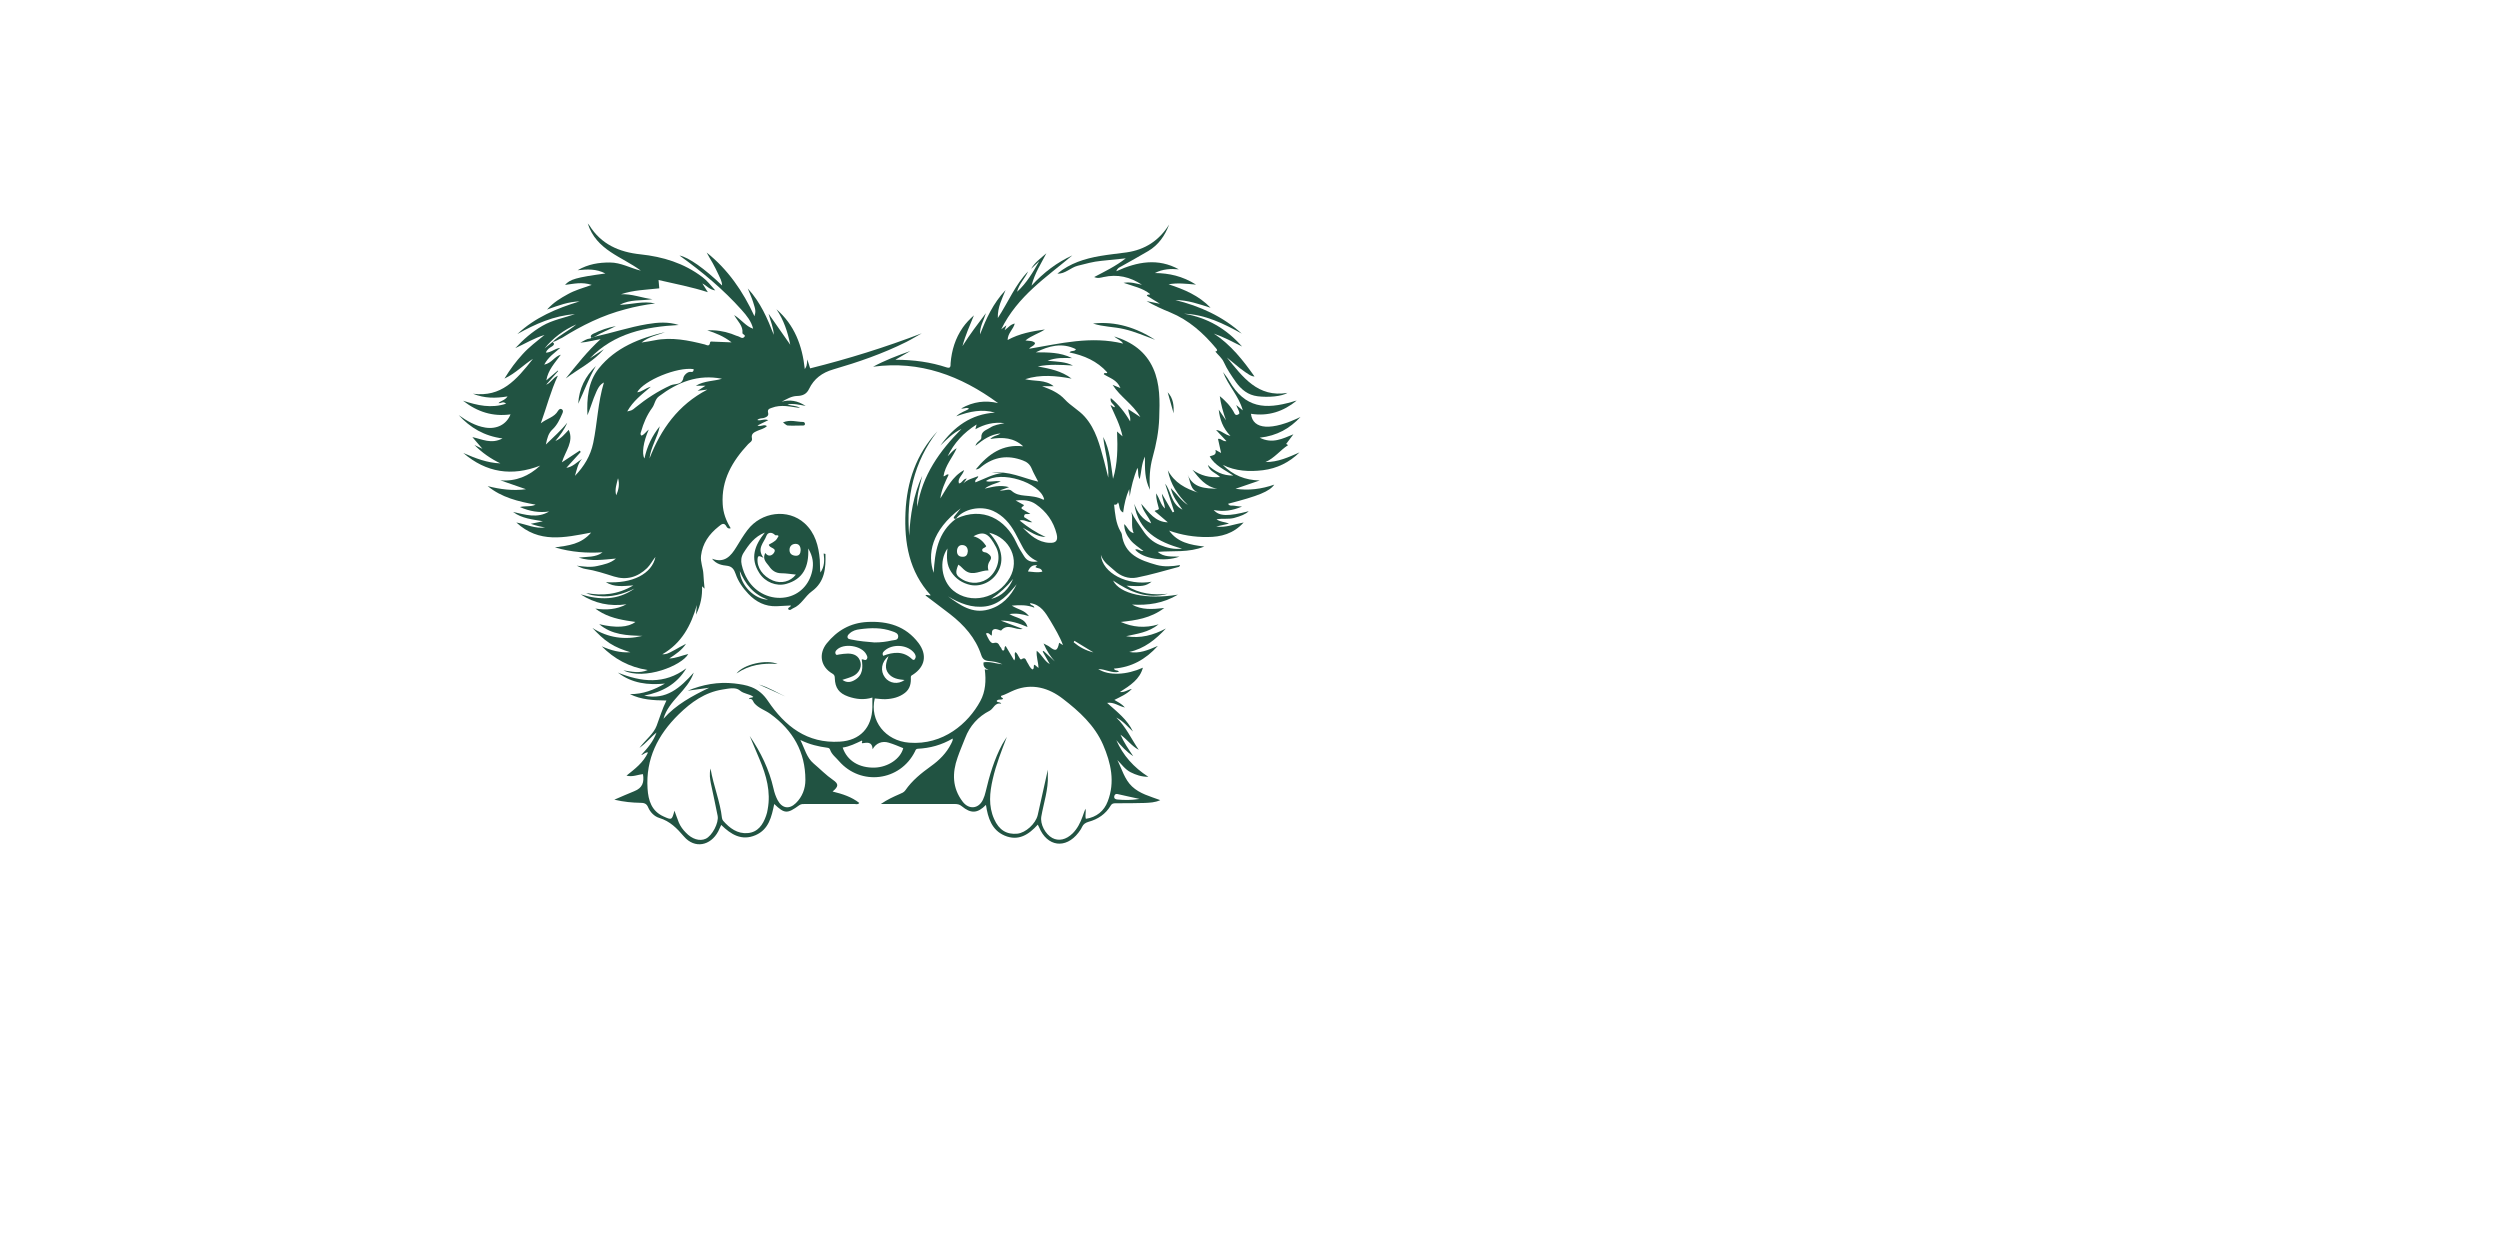 <?xml version="1.0" encoding="utf-8"?>
<!-- Generator: Adobe Illustrator 24.2.3, SVG Export Plug-In . SVG Version: 6.00 Build 0)  -->
<svg version="1.1" id="Layer_1" xmlns="http://www.w3.org/2000/svg" xmlns:xlink="http://www.w3.org/1999/xlink" x="0px" y="0px"
	 viewBox="0 0 595.3 841.9" style="enable-background:new 0 0 595.3 841.9; fill: #215342;" xml:space="preserve"
	 height="350" width="700" transform="translate(-250, -65)">
<g>
	<path d="M339.1,365.1c9.1-12.6,20.6-21.2,36.8-22.2c-8.6-2.5-16.9-0.9-26.1,2.5c3-2.9,6.2-3.4,8.6-5.1c-1.6-1.3-3,0.2-5.3-0.2
		c8.3-4.7,16.4-5.6,24.9-3.6c-25.2-18.5-52.8-28.8-84.2-24.5c7.7-4.2,16.3-7.5,25.1-10.6c-3,1.8-6.1,3.6-10.1,5.9
		c12.5,0,23.8,1.6,34.7,5.2c2.9,0.9,2.4-1.6,2.5-2.9c0.7-8.7,3.2-16.8,8.2-24c2.1-3,4.7-5.7,7.5-8.2c-2.8,6.9-5.8,13.5-7.7,20.7
		c4.8-7.7,10.3-14.9,15.8-22.2c-1.4,4.7-4.2,9.1-4,14.3c4.2-10.6,8.8-20.9,17.2-29.8c-2.4,6.1-5.4,11.4-5.2,18.8
		c7.2-11,11.8-22.6,20.4-31.4c-2.1,4.7-6.2,8.5-7.4,13.7c6.4-5.8,10.7-13.2,14.9-20.6c-1.8,1.7-3.7,3.4-5.5,5.2
		c2.5-4.4,6.6-7.2,10.3-10.5c-3.4,6.7-7.7,13-10,21.8c8.5-9.2,17.3-15.7,27.5-20.4c-17.4,14.7-36.9,27.3-47.9,49.8
		c1.6-1.2,2.4-1.8,3.5-2.7c-0.5,1.3-0.7,2-1.2,3.3c2.5-1.8,3.9-3.9,6.8-4.5c-0.9,3.9-4.7,6.4-4.8,11.1c8-4.4,16.5-5.9,25.1-7.1
		c-4,2.7-8.9,4-13.1,7.4c2.5,0.4,4.8,0,6.5,1.7c-0.4,2.1-2.9,2.2-4,3.9c20.9-3.5,41.5-8.8,63.3-3.5c-1.6-2.5-4-2.9-6-4.8
		c12.1,3.7,21.2,10.3,26.2,21.4c4.8,10.6,4.5,22.2,4.1,33.6c-0.3,8.9-2,17.7-4.4,26.3c-2,7.2-2.4,14.5-1.8,22
		c-3.6-6.9-3.5-14.4-3.4-22.4c-2.4,5-2.3,9.9-3.5,15.2c-1.7-2.7-0.6-5.2-1.6-7.6c-2.5,6.4-4.2,12.7-5.2,19.4
		c-0.1-1.7-0.2-3.4-0.3-5.1c-2.2,5-3.4,10.2-4.1,15.8c-3.2-1.6-2.1-4.9-3.5-6.9c-0.4,1.3-1,1.8-2.6,1.6c0.7,6.2,1.1,12.4,4.3,18
		c0.4,0.6,0.8,1.2,0.9,1.9c1.7,13.8,12.4,17.6,23.5,20.7c5.1,1.4,10.4,1,15.7,0.1c-0.2,1.4-1.3,1.3-1.9,1.5c-9,2.4-18,5.1-27.2,6.9
		c-5.5,1.1-11-0.9-15.1-4.8c-3.2-3-7.3-5.2-9.1-10.5c0.9,12.4,18.1,21,34.2,18.1c-4.2,3-6,3.3-16.9,2.7c8.5,5.4,18,6.5,27.8,5.4
		c-13.8,3.9-25.6-1.2-36.9-8.9c4.6,9.1,22.5,13,43.7,9.5c-9.9,5.9-20.1,7.3-30.9,6.7c6.6,3.7,13.6,3.2,21.7,2.3
		c-9.3,7-19.2,8.3-29.3,9.4c8,3.5,16.1,4.4,25.5,1.6c-7,5.6-14.6,6.3-21.9,8c9.6,1.7,18.4-0.7,26.8-5.2
		c-6.9,7.4-14.5,13.6-24.7,15.8c6.7,1.3,12.6-1.2,19.3-4.1c-8.4,9.3-17.9,14.4-29.6,15.3c0.7,1.9,2.7,0.6,3.3,2.2
		c-4.6,1.1-8.7-1.8-13.9-1.9c7.2,4.7,19.2,4,30.1-0.9c-2,7.7-8.4,11.9-15.5,16.4c3.4,0.3,5.2-1.6,8.1-2.1c-3.5,3.6-7.7,5.3-11.8,7.4
		c2.5,1.5,4.9,2.6,7.1,5.1c-4.2-0.8-7.2-3.8-12-3.1c6.8,6.1,13.7,11.3,17.4,19.3c-3.6-3.3-6.7-7.2-11.2-9.4
		c6.5,6.2,10.1,14.4,15.1,21.7c-4.8-2.5-7.9-7.1-12.3-10.2c2.3,5.2,5.4,9.8,8.6,14.5c-4.5-2.9-8-6.8-11.4-10.8
		c4.5,10.2,11.6,18.3,21.6,24.7c-4.7,0-8.4-1.3-12-3.1c-3.7-1.9-6-5.3-8.9-8.2c3.1,6.1,4.8,13,9.9,17.8c5.2,4.9,12,6.6,19,9.2
		c-3.7,1.7-7.1,1.7-10.5,1.9c-6.3,0.2-12.7,0.2-19,0.2c-1.5,0-2.9-0.1-3.9,1.6c-3.4,5.7-8.6,9.2-14.9,10.9c-2,0.6-3.5,1.5-4.4,3.5
		c-0.6,1.4-1.5,2.6-2.4,3.8c-8.6,11.2-21.1,9.5-26.5-3.6c-0.2-0.5-0.5-1-0.9-1.8c-6.1,6.8-13.1,11.3-22.3,7.4
		c-8.7-3.7-11.3-11.9-12.6-20.7c-5.7,5.8-10.1,6-16.3,0.9c-1.5-1.3-3.1-1.5-4.9-1.5c-16.2,0-32.3,0-49.6,0c4.5-3.1,8.6-4.9,12.7-6.7
		c1.4-0.6,2.8-1.1,3.8-2.5c4.6-6.7,10.8-11.6,17.3-16.3c5.6-4,10.4-8.8,13.5-15c0.4-0.7,0.7-1.5,1-2.2c0.1-0.3,0.1-0.6,0.1-1.4
		c-7.5,4.4-15.3,6.5-23.6,6.9c-1.2,0.1-1.4,0.9-1.8,1.8c-10,20.1-36.5,23.4-51.2,6.5c-2.1-2.5-4.9-4.4-6-7.7c-0.3-0.9-1-1.2-1.9-1.3
		c-5.9-0.8-11.7-2.1-18.1-5.2c3,6,4.2,11.8,8.9,15.8c4.4,3.7,8.4,7.9,13.1,11.1c3.9,2.7,3.8,4.4-0.3,7.8c6.6,1.6,12.8,3.6,18,7.7
		c-1,1.3-2.2,0.7-3.3,0.7c-11,0-22.1,0-33.1,0c-1.4,0-2.7-0.1-4,0.8c-8.1,5.9-9.9,5.9-16.9-0.8c-1.8,8.6-3.6,17.1-12.6,21
		c-9.3,4-16.5-0.4-23.1-6.9c-0.8,1.6-1.4,3-2,4.3c-5.2,9.8-15.9,11.9-23.1,3.5c-4.8-5.6-9.4-10.3-16.6-12.5c-3.3-1-6.1-3.8-7.5-7.1
		c-1.1-2.7-2.8-3.1-5.4-3.1c-5.5-0.1-10.9-0.6-17.4-2.1c5.2-2.2,9.3-4.1,13.4-5.7c5.6-2.2,6.8-6,5.9-11.5c-3.5,0.3-7,2.1-11.1,1
		c5.7-4.6,11.3-8.7,14.5-15.6c-2-0.3-2.7,1.4-4.6,1.7c4.4-4.7,8.2-9.2,10.3-15.1c-3.8,2.9-6.6,6.9-11.5,10.3
		c4.4-5.7,9.5-9.4,11.6-14.9c2.1-5.5,3.7-11.2,6.6-17c-8.8-0.1-17-0.5-24.6-4.3c8.7,0.1,16.3-2.9,23.6-7.1
		c-11.4,1.1-22.2-0.1-31.7-7.4c15.8,6.4,31.3,8.2,46.1-2.9c-6.5,10.9-16.5,16.1-28.4,18.4c14.9,3.2,24.3-5.3,33.4-15.5
		c-4.2,12.4-16.9,18.6-20.4,31.1c8.5-9.6,19.4-15.4,30.8-20.9c-4.8,0.7-9.7,1.3-14.5,2c10.1-4.2,20.5-6.1,31.4-4.9
		c4,0.5,7.9,1,11.6,2.5c4.7,1.9,8.1,4.9,11,9.2c11.5,17.1,26.4,28.9,48.5,27.5c13.6-0.8,21.6-9.4,21.9-23c0-2.1,0-4.2,0-6.7
		c-5.8,1.8-11.1,1.1-16.3-0.7c-6.2-2.2-8.8-5.8-9-12.3c0-1.3-0.2-2.3-1.6-3.1c-7.9-4.5-9.5-13.2-3.9-20.3c7-8.7,15.9-13.9,27.4-14.5
		c13.8-0.7,25.8,2.7,34.5,14.2c5.9,7.9,4.5,15.9-3.8,21.3c-0.7,0.4-1.5,0.7-1.4,1.8c0.2,4-0.5,7.7-3.9,10.4c-3.8,3-8.4,4.1-13.1,4.3
		c-2.4,0.1-4.8-0.3-7.3-0.5c-3.6,15,7.2,28.6,23.2,29.8c22.9,1.8,39.8-13,47.9-28c3.5-6.4,4-13.8,3-21.4c0.8,0.1,1.7,0.3,2.6,0.5
		c-2.1-1-3.9-2.2-3.4-5.2c4-0.8,7.9,0.8,12.7,1.3c-3.4-1.6-6.3-1.9-9.1-2.2c-2.8-0.2-4.3-1.3-5.2-4.1c-3.8-11.5-11.6-20.2-21-27.5
		c-5.4-4.2-11-8.3-16.6-12.6c1.3-0.9,2,0.4,3.6-0.1c-14.6-16-17.9-35.3-17-55.8c0.9-20.6,7.2-39.2,21.5-54.6
		c-16.1,20.8-21.1,44.6-19,70.3c0.7-13.9,2.9-27.6,8.8-40.4c-1.6,6.9-4,13.6-3.3,20.9c3.3-21.2,15-37.6,29.7-52.4
		C347.7,356.5,343.5,360.9,339.1,365.1z M349.6,414.4c18.1-8.6,33.5,0.5,40.6,15.9c1.5,3.3,3.4,6.4,5.4,9.5c1.8,2.8,4.5,4.2,9.1,3.3
		c-5.5-2.3-8.4-6.1-10.6-10.4c-1.5-2.9-3-5.8-4.6-8.7c-3.5-6.4-8.1-11.8-14.9-14.9C366.1,405.3,354.6,407.8,349.6,414.4
		c-1.4,0.1-2-0.4-1-1.7c1.2-1.6,2.6-3.2,4.2-5.3c-20,15.1-22.5,31.1-18.2,43.4C335.4,436.8,337.4,423.5,349.6,414.4z M411.5,583.4
		c0,2.2,0,3,0,3.8c0.4,9.5-2.8,18.5-4.4,27.7c-0.9,5.1,2.6,11.9,7.4,14.5c4.3,2.3,9.3,1.2,13.7-3.1c3.2-3.2,5.2-7.2,6.7-11.4
		c0.6-1.7,1.2-3.5,1.9-5.2c0.6,2.3-0.4,4.5,0.3,6.8c7.2-1.1,12.3-5.3,14.7-11.7c5.1-13.1,2.2-25.9-3.1-38.2
		c-5.7-13.1-16.1-22.5-27-30.9c-9.5-7.4-20.8-10.7-32.7-5.9c-3,1.2-6,3-9,3.9c-0.4,1.5,1.5,0.9,1.2,2.1c-1.3,0.8-3.1-0.2-4.2,1.3
		c0.5,1.4,2.4,0.3,3.1,1.9c-4.3-1.1-5.1,3.3-7.8,4.7c-7.7,3.9-13.4,10.2-16.5,18.4c-1.7,4.4-3.6,8.7-5.1,13.1
		c-3.7,10.4-3.6,20.5,3.4,29.7c4.2,5.6,10.8,4.9,13.7-1.3c0.8-1.7,1.4-3.5,1.8-5.3c2.6-11.1,5.8-21.9,11.2-32c0.9-1.7,2.1-3.3,3.1-5
		c-3.6,9.4-7.3,18.7-9.5,28.4c-2.1,9.1-3,18.1,0.9,26.9c3.3,7.5,8.5,10.6,15.7,9.9c5.5-0.6,12.3-6.6,13.7-12.6
		C406.9,604.1,409,594.4,411.5,583.4z M160,611c1.2,3.1,2,5.7,3,8.1c1.1,2.5,2.7,4.7,4.6,6.6c4.2,4.5,9.4,6.1,13.5,4.2
		c4.3-2,8.9-10.7,8-15.4c-1.4-7.4-3.1-14.7-4.6-22c-0.5-2.8-1.1-5.8-0.2-9.9c2.1,12.1,6.5,22.3,7.7,33.3c0.1,0.7,0.4,1.4,0.8,1.9
		c4.4,5,9.6,8.9,16.6,8.3c6.8-0.6,10.2-5.6,12.3-11.6c0.5-1.4,0.9-2.9,1.1-4.4c2.2-11.8-0.9-22.8-5.4-33.5
		c-2.2-5.3-4.5-10.6-6.7-15.9c7.4,10.9,13.1,22.5,16,35.3c0.6,2.8,1.5,5.4,2.8,7.9c3,5.6,7.8,6.4,12.3,2c4.3-4.2,6.4-9.7,6.4-15.6
		c0-18.9-8.4-33.4-23.5-44.4c-3.5-2.6-8-3.8-11-7.4c-0.8-1-1.1-3.5-3.6-2.6c0.7-1.6,2.2-0.6,3-1.6c-2.7-2.1-6.2-1.8-9.1-4.3
		c-2.8-2.4-7.6-1.2-11.6-0.6c-11.9,1.9-21.1,8.5-29.5,16.7c-14.1,13.8-22.3,30-21,50.1c0.5,7.9,2.7,15.1,10.8,18.7
		C158.2,617.4,158.3,617.4,160,611z M428.4,311.2c-8-0.5-15.8-1-23.7,0.6c8.1,1.5,16,3,22.8,8.2c-10.5-1.9-20.9-3-31.3,0.4
		c6.4,1.6,13.4,0.1,19.2,4.7c-2.6,0-5.2,0-7.8,0c5.7,2.2,10.9,4.2,15.3,8.9c3.9,4.3,9.5,7.2,13.4,11.6c7.6,8.5,10.2,19.4,13.1,30
		c1,3.7,1.9,7.4,2.8,11.1c0.5-9.4-2.5-18.3-3.4-27.4c4.7,8.9,5.1,18.7,6.6,28.2c3.1-10.2,3.2-20.6,2.7-31.9c1.5,1.4,2.2,2,3.7,3.3
		c-1.7-8-5.2-14.3-8.1-21c1.3,0.2,1.7,1.6,3,1.3c-0.5-2.1-3.7-2.9-2.8-6.1c5.3,4.4,9.4,9.5,13,15.7c0.6-3.3-1.3-5.5-1.2-8.2
		c2.6,1.7,4.9,3.2,8.1,5.3c-5.1-8.8-13.4-13.4-18.7-21.7c2.2,0.9,3.5,1.4,5.3,2.2c-2.3-5.7-7.4-6.8-11.2-9.3
		c0.2-1.8,2.1,0.1,2.3-1.3c-6.8-7.6-15.6-11.4-25.4-13.4c1.1-1.7,3.5-0.3,4.3-2.2c-9.4-4.7-18.3-2.2-27,2.1
		c8.1,0.1,16.3-0.2,24.4,3.9c-5.6-0.1-10.6-0.5-16.5,1.8C417.9,308.6,423.4,308.6,428.4,311.2z M405,389.4c-1.5-3-3.2-5.8-4.4-8.8
		c-1.2-2.9-3.2-4.5-6-5.5c-10-3.8-19.3-2.5-27.8,4.2c-0.9,0.7-1.7,1.8-3.9,1.9c8.6-10.5,18.1-17.2,32-15.6
		c-6.2-5.7-13.5-6.4-22.2-4.9c2.2-2.4,4.8-2.1,6.9-3.8c-6.7,0.7-11.6,4.1-16.9,8.4c0.9-3.1,4.1-3.7,4-5.5c-0.3-4.5,3.5-5.1,6-6.8
		c2.7-1.8,5.9-2.2,9.6-3c-7.3-0.9-13.4,0.7-19.6,4.1c0.3-1.1,0.4-1.6,0.8-3.2c-9,5.7-15.2,12.6-19.5,21.4c2-1.8,3.5-4.1,6.1-5.4
		c-2.8,6.3-7.8,11.6-8.9,18.9c1.7-0.2,2-1.8,3.5-1.1c-2.4,5.1-4.9,10.2-5.6,16c4.4-6.9,7.8-14.6,16-19.1c-1,3.7-4.6,5.4-3.5,9
		c2.3-0.2,2.6-3.1,5.3-3.3c-1,1.4-1.6,2.4-2.3,3.3c2.8-2.8,6.5-3.5,10-4.9c-0.1,1.8-2.6,2.1-1.9,4.2c6.1-2.4,11.8-5.6,18.4-6.4
		c-2.5,0-5,0-7.5,0C384.9,381.8,394.6,387,405,389.4z M381.4,503.2c1.6-0.4,0.2-2.2,1.7-3.1c1.9,3.3,3.8,6.4,5.7,9.7
		c1.5-2-0.4-3.8,0.8-5.6c1.4,0.8,1.7,2.3,2.5,3.4c0.4,0.7,0.9,2,1.7,1.4c2.7-1.8,2.9,0.7,3.7,1.9c1.2,1.7,1.8,4,3.7,5
		c1.6-0.9,0.1-2.5,1.4-3.2c0.8,0.7,1.5,1.3,2.6,2.2c-0.1-4.1-1.6-7.5-1.2-11.6c3.6,2.8,5.1,6.9,8.8,9c-1.6-2.8-3.2-5.6-4.8-8.5
		c0.2-0.1,0.4-0.3,0.6-0.4c2.8,2.6,5.6,5.2,7.6,7.1c-2.6-2.9-5.3-6.7-7.6-12.1c2,1.1,3.1,1.5,4,2.2c4.1,3.3,5.4,2.8,6.5-2.7
		c0.9,0.6,1.8,1.1,2.6,1.6c-2.2-5.9-5.4-11.1-8.5-16.4c-3.3-5.4-6.4-10.9-13.7-11.9c0.2,1.9,2.6,1.1,2.9,3.1
		c-4.7-1.9-9.4-1.9-15.2-1.4c4.2,2.7,8.5,2.9,11.6,7.1c-4.7-1.5-8.6-2.1-13.2-1.4c4.6,2.8,10.6,2.6,12.2,8.7
		c-5.7-2.5-11.6-4.4-18-4.3c4.7,1.8,9.5,3.6,14.8,5.6c-5.3,1-10.1-4.2-14.6,1.1c-1.3-0.2-3-1.4-4.7-0.9c-2.1,0.7-1.2,2.9-1.6,4.3
		c-1.4-0.5-1.9-2.4-3.9-1.4c1.2,2.7,3,7,5.1,6.4c3.9-1.1,3.6,2,5.1,3.2C380.4,502.1,380.5,503.1,381.4,503.2z M372,423.8
		c8.4,9.1,10.4,18.5,5.8,26.4c-3.7,6.6-11.4,10.2-18.4,8.8c-5.5-1.2-9.9-4.1-13-8.8c-3.1-4.6-3.2-9.9-2.5-15.8
		c-6,8.5-3.9,21.9,3.8,28.3c11.7,9.7,30,5.5,38.2-8.7C392.7,442.1,386.2,427.3,372,423.8z M273.3,568.5c3,8.9,11.1,13.8,21.6,13.5
		c9-0.3,17.4-6,19.2-13.1c-3.2-1.3-6.4-2.7-9.8-3.7c-4.4-1.4-8.7,0.4-10.8,4.4c-0.4-5.6-4.2-4.3-7.1-4c-0.6-0.8,0.6-1.2-0.2-1.8
		C282.1,565.7,278.1,567.8,273.3,568.5z M410,426.7c-5.9-0.2-10.5-3.6-15.4-6.3c5,5.1,10.3,9.8,17.8,10.2c4.6,0.3,6.1-1.5,5-6
		c-2.1-8.4-6.9-15.1-14-20c-3.7-2.6-8.1-3.1-13.6-2.5c2.5,1.3,4,2.2,5.5,3c0.2,1.3-2.1,0.9-1.4,2.6c1.6,1,3.5,2,5.8,3.4
		c-2,0.5-4.4-0.9-4.2,2.2c1.7,1,3.3,2,5.5,3.4c-3.3,0.4-5.4-2.2-8.5-1.1C398,420.1,403.7,423.8,410,426.7z M370,432.8
		c-0.6,1.4-3.1,1.2-2.7,3c0.4,1.4,2.2,1,3.2,1.6c1.7,1.1,3.7,2.6,2.2,4.9c-1.5,2.2-2,4.3-1.2,6.9c-5.3-0.2-10.1,3.9-15.4,0.3
		c-1.8-1.2-3-3.1-4.9-4.2c-2.3,5.7-1.9,7.2,2.8,10c5.9,3.5,13.3,2.8,18.3-1.6c5.7-5.1,7.7-13.7,4.3-20.2c-4.6-8.7-7.8-11.4-15.2-7.3
		C365.6,427.3,368,429.8,370,432.8z M379.1,395.3c2.8,0.5,6.1-1.4,7.9,0.2c2.7,2.5,5.8,3,8.8,3.3c4.4,0.4,8.7,0.7,12.7,2.8
		c0.1,0,0.3-0.2,0.5-0.4c-2.9-11.4-29.4-19.5-39.2-12.2c2.9,1.1,6-0.6,10,0.3c-4.2,1.6-7.8,2.4-10.8,4.8c5.1-1.1,10.1-2.7,16.4-1
		C382.7,394.1,380.9,394.7,379.1,395.3z M294.7,497.7c4.5,0,8.1-0.5,11.6-1.3c1.7-0.4,4.2,0,4.4-2.5c0.2-2.4-2.2-3.1-4-3.7
		c-7.1-2.6-14.4-2.4-21.8-1.4c-2.6,0.3-5,1-7,2.9c-0.8,0.7-1.6,1.6-1.3,2.7c0.3,1,1.4,1.1,2.3,1.3
		C284.5,496.9,290.1,497.3,294.7,497.7z M273.1,522.9c3.2,2.3,6,1.5,8.5,0c5.4-3.2,5.4-8.5,4.5-13.8c1.4-0.2,2.5,1.2,3.5-0.2
		c0.7-1,0.2-2-0.3-3c-3-6.2-15.5-8-20.1-3.1c-0.7,0.7-1.1,1.6-0.7,2.5c0.5,1.3,1.5,0.6,2.4,0.5c2-0.3,3.9-0.6,5.9-0.6
		c4.1,0,7.4,1.5,8.5,5.8c0.9,3.5-1.2,7.6-5.1,9.4C278.1,521.4,275.8,522,273.1,522.9z M344.3,466.7c8.1,5.9,16.3,11.9,27.3,8.8
		c9-2.5,14.9-8.8,18.9-17c-5.6,6.8-11.4,13.5-20.8,14.9C360.2,474.7,352.1,471.3,344.3,466.7z M300.6,506.7
		c6.9-2.7,13.6-3.3,19.4,2.2c0.5,0.5,1.3,0.9,1.8,0.2c0.4-0.5,0.7-1.2,0.7-1.9c-0.1-1.3-0.9-2.4-1.8-3.3c-4.7-4.8-13.9-5.2-19-0.8
		C300.9,503.9,299.6,504.7,300.6,506.7z M315,523c-4.2-0.4-8.1-1-10.8-4.3c-2.9-3.6-1.7-7.5,0-11.8c-4.9,3.9-5.7,10-2.4,14.4
		C304.8,525.3,310.6,526.2,315,523z M357.6,436.3c0-2.5-1.3-4.1-3.7-4.2c-2.4-0.1-3.5,1.8-3.6,3.9c-0.1,2.4,1.1,4,3.7,4
		C356.5,440.1,357.4,438.6,357.6,436.3z M473.3,603.1c-5.8-1.3-10.3-2.2-14.9-3.3c-1.4-0.3-2,0.5-2.2,1.6c-0.2,1.5,0.9,2,2.2,2.1
		C463,603.9,467.5,604,473.3,603.1z M407.8,450c-0.8-2.8-3.3-1.9-4.7-3.1c0.4-0.4,0.7-0.8,1.2-1.2c-3.3-0.4-5,1.3-6.2,4.2
		C401.4,450.1,404.5,450.9,407.8,450z M388.1,454.9c-4.3,5.3-9.2,9.8-14.8,13.5C380.6,466.6,385.2,461.6,388.1,454.9z M442.2,504.4
		c-4.3-2.6-8.6-5.2-12.8-7.8c-0.2,0.3-0.4,0.6-0.5,1C432.7,500.8,437.1,503.2,442.2,504.4z"/>
	<path d="M77.9,295.3c1.4,1.1,1.2,1.9-0.2,2.9c-1.6,1-3.4,1.9-4.3,4.3c3.6,0,5.9-2.8,9.7-3.2c-3.9,3.5-8,6-10.8,11.3
		c5.2-1.1,6.9-5.6,11.2-6.7c-4,5.5-8.6,10.2-9.8,17.3c2.6-2.2,5.1-4.4,7.7-6.6c0.1,0.1,0.2,0.2,0.3,0.3c-2.7,3.1-5.4,6.1-8.1,9.2
		c3.2-1.1,4.2-4.4,7.9-6.1c-4.9,10.5-7.5,21-11.5,32.1c4.2-3.3,9.1-4,11.6-8.4c0.5-0.8,1.4-1.8,2.6-1c1.1,0.8,0.7,1.8,0.3,2.8
		c-1.7,3.9-3.5,7.8-6.6,10.7c-2.8,2.6-3.6,5.8-4.5,10.2c5.3-5.2,10.3-9.5,14.4-14.7c-1.9,4.6-4.8,8.5-8,12.3c3.9-1.5,6.3-4.7,9-7.5
		c3.6,8-2.2,14.1-4.6,21.9c4.4-2.9,8.2-5.4,12-7.9c0.2,0.3,0.5,0.6,0.7,0.9c-3.2,3.6-6.5,7.1-9.7,10.7c4.3-0.6,7.1-3.8,10.5-6
		c-2.9,3.3-3.5,7.5-4.7,11.4c6.1-6.3,10.5-13.5,12.3-22.2c2.8-13.4,3.1-27.2,7.2-40.7c-2.9,1.6-4.1,3.5-6.8,10.4
		c-1.5,3.9-2.7,7.9-4.3,11.7c-0.5-11.3,0.4-22.4,7.6-31.5c11.4-14.2,27.5-20.4,44.6-24.5c-4.9,2.1-10.5,2.8-15.8,7
		c3.6-0.6,6.3-0.9,8.9-1.5c11.5-2.3,22.6,0,33.7,2.8c1.4,0.4,3.2,1.7,3.6-1.3c0.1-1,1.4-0.6,2.1-0.6c3.8,0.1,7.7,0.3,12.4,0.5
		c-5.4-4.2-10.8-6.3-16.4-8.1c5.6-0.3,11,0.5,16.2,2.3c1.5,0.5,3,1.3,4.6,1.7c1.3,0.4,2.6,1.8,3.9,0.7c1.9-1.6-1.1-1.9-1-2.9
		c0.5-4.8-3-7.6-5.6-12.1c5,3.1,7.9,7.6,12.8,9.2c-1.2-5-4.4-8.9-7.7-12.6c-12.4-13.9-26.6-25.7-41.9-36.7
		c6.1,1.2,16.7,8.6,28.7,20.2c-0.1-3.2-1.6-5.4-2.6-7.7c-1.2-2.5-2.4-5.1-3.8-7.5c-1.3-2.3-2.8-4.6-4-7c14.3,11.4,24.4,26,32.2,42.9
		c0.9-3.2,0.9-4-0.9-9.5c-0.9-2.9-2.2-5.6-3.6-9.2c8.7,9.5,13.2,20.2,17.5,31.2c-0.2-5-2.3-9.4-3.5-14.2c4.9,7,9.7,13.9,14.6,20.9
		c-1.7-8.6-4.4-16.7-9.3-23.9c12.2,10.6,17.4,24.5,19.1,40.3c1.3-2.1,1.3-2.1,1.7-6.5c0.8,2.4,1.3,4.2,1.9,6
		c25.7-6.4,50.6-14.2,75.2-23.6c-3.5,1.9-6.8,4-10.4,5.8c-15.8,7.9-32.4,13.6-49.2,18.5c-7.6,2.2-13,6.3-16.3,13.1
		c-1.7,3.6-4.4,4.7-8.1,4.8c-3.8,0.1-7,2.1-10.4,3.9c5.5-1.6,10.6-0.8,16.2,2.8c-4.6-0.8-8.2-1.8-12.3-1c2.9,1.1,5.9,0.6,8.5,2.4
		c-6.4-0.8-12.7-2.6-19.1-0.1c-1.7,0.6-3,1-2.4,3.4c0.5,2-1,2.8-2.8,3.4c-1.4,0.4-3,0-4.5,1.4c2.4,0.8,4.5-1.1,7.4,0.1
		c-2.6,1.3-4.7,2.3-7.3,3.6c2.5,1.1,4.4-1.2,6.4,0.4c-1.9,1.8-4.3,2.2-6.5,3.2c-2.2,1-4.3,1.9-3.6,5.1c0.4,2-1.5,2.7-2.6,3.9
		c-10.6,11.4-18.1,24.1-17.1,40.4c0.3,5.9,2.3,11.2,5.4,16.2c-1.3,0.5-2.3-0.2-2.7-0.9c-1.8-3.5-3.5-1.8-5.5-0.2
		c-6.4,5.1-10.8,11.3-11.8,19.6c-0.5,4.3,1.4,8.2,1.6,12.4c0.1,3.1,0.5,6.2,0.8,9.8c-0.8-0.7-1.1-1-1.7-1.6
		c0.2,6.5-0.8,12.4-4.1,19.1c0.3-3,0.5-4.7,0.6-6.5c-3.9,13.7-10.2,25.7-23.3,33.2c2.6,0,3.4-0.2,8.3-2.9c2.6-1.4,5-2.9,7.7-4.2
		c-2.8,4.3-7,7.1-11.3,9.9c4.5-0.1,8.4-2,12.8-3c-4.2,7.7-29.5,18-43.7,11c5.8,0.9,10.7,2.2,16.4-0.2c-12.7-2-22.6-7.6-31-16
		c6.1,2.7,12.4,4.5,19.3,4c-4.9-1.5-9.7-3.3-14-6.1c-4.3-2.8-7.9-6.4-11.5-10.2c10.5,6.6,21.7,8.2,33.6,5.3
		c-10.2-0.3-20.5-0.6-29.1-7.9c11.2,2.7,19.6,2.2,24.4-1.5c-7.8-1.1-15.4-2.3-22.3-6c-1.6-0.9-3.2-1.8-4.7-3
		c7.3,1.1,14.3,0.7,21-2.9c-11.1,1.6-21.4-0.5-30.9-6.7c12.7,3.9,25,4.2,36.3-3.9c-7.7,3.8-15.8,6.1-24.6,5c-2.7-0.3-5.5-0.6-8-2
		c10.8,2,21.1,1.2,31.8-5.1c-6.9,0.4-12.8,1.4-18.5-2.2c17.8,1.2,31.1-5.6,33.4-17c-2.1,2.6-3.4,5.3-5.6,7.5
		c-6.4,6.2-13.9,8.3-22.3,5.7c-6.4-2-12.6-4.1-19.3-5.1c-2-0.3-3.9-1.3-5.8-2.2c4.6,0.6,9.2,1.3,13.9,0.2c4.3-1,8.8-1.8,12.5-5
		c-8.3,0.7-16.5,2.1-25.1-0.6c5.7-0.8,11.4,0,16.1-3.6c-10.5,0.6-20.8,0-32.1-3.3c9.3-1.3,17.6-2.1,24.4-10
		c-18,3.4-35.1,7.4-50.4-6.8c7,1.3,12.9,4.4,19.4,3.3c-3-0.4-5.9-1.1-9.7-2.4c3.3-0.7,5.8-1.2,8.2-1.7c-7-1.3-14.1-1.8-20.1-6.3
		c8.1,1.8,16.3,4.6,24.3-0.3c-6.7,1-13.1-0.1-19.7-3c3.6-0.9,7.3,0,10.6-1.6c-11.6-2.1-22.9-4.8-32.3-12.5c8.5,2.2,17,3.3,25.8,2.1
		c-5.8-2-11.5-4-17.3-6c10.6,0.9,19.3-2.9,26.9-9.9c-19.1,7.4-36.3,4.8-51.8-8.5c8,3.5,16.1,6.7,25,7c-6.5-3.1-12.4-7.2-17.5-12.4
		c1.4,0.7,2.8,1.3,5.4,2.6c-2.8-3.3-4.8-5.6-6.8-7.9c6.6,1.4,12.7,4.9,20.3,0.9c-12.3-1.6-21.7-7.2-29.5-15.7
		c5.5,3.9,11.2,7.3,18,8.4c7.7,1.2,14.2-2.1,16.9-8.9c-11.8,1.6-22.1-1.5-32-9.2c9.9,3.2,19,5.3,29,2c-2.1-2-3.4,0-5.1-0.4
		c1.7-1.7,4.3-1.8,6.1-4.5c-8,1.3-15.4,1.4-23.3-1.8c19.1,2.4,29-9,40.4-23.5c-6.3,3.9-11.4,9.6-19.2,13.3
		c3.9-6.4,7.8-11.6,12.2-16.4c4.4-4.9,9.7-8.8,14.8-13c-7,2.1-13.1,5.9-19.7,8.9c5.4-5.8,11.3-11,18.2-15c6.9-4,14.6-5.4,22-7.9
		c-14.2,1-26.7,6.6-38.8,13.4c11.9-11.2,26.5-17.3,41.9-22c-7.3,0.2-14,2.6-21.9,5.5c4.5-5,9.2-7.7,13.9-10.3
		c4.8-2.7,10.1-4.2,16.2-6.3c-6.6-2.2-12.3-0.7-18,0c3.4-3.8,7.3-5,27.2-7.7c-6.2-3.2-12-2.9-18.7-2.2c7.3-4.2,14.3-5.2,21.7-5.2
		c7.5,0,13.8,3.8,20.9,5.5c-12.7-9.5-30-13.6-35.8-31.8c0.7,0.8,0.9,1,1.1,1.3c7.9,12.7,20,18,34.4,19.5
		c15.1,1.6,29.3,5.9,41.7,15.3c3.2,2.4,5.6,5.5,8.7,9c-3.9-0.5-5.8-3.2-8.7-4.7c1.4,2.2,2.5,4.1,3.7,5.9
		c-10.9-3.5-21.9-5.6-33.2-8.2c0.2,2,0.3,3.7,0.5,5.6c-8.7,1-17.4,1.1-25.8,4c7.3-0.4,14.1,2.5,21.2,3.3c-7.3,1.2-14.9-0.1-22,3.8
		c8.1-0.2,15.9-2.8,23.8-0.9c-6.8,0.8-13.4,2.1-20,3.9c-15.4,4-29.4,10.9-42.8,19.3C82.2,293.3,80.3,295,77.9,295.3
		c4.7-4.7,10.9-7.4,16-11.8c-8.4,3.7-15.6,9-21.4,16.2C74.3,298.3,76.1,296.8,77.9,295.3z M143.2,373.8c7.7-19.7,19.2-36.1,39-46.4
		c-2.3,0.3-3.9,0.5-6.6,0.8c2-1.3,3.2-2,5.3-3.4c-2.7,0-4.1,0-6.5,0c6-3.5,12.1-3,17.6-4.7c-16.1-3.2-29.8,2.3-42.4,11.8
		c-2.8,2.1-2.8,5.4-4.6,7.8c-3.6,4.9-5.9,10.4-7.5,16.1c-0.3,0.9-0.7,1.8,0.3,2.6c2-0.7,3-2.7,4.9-4.1c-3.7,8.4-4.8,16.2-2.9,19.5
		c1.7-8.1,5.2-15.3,10.3-21.7C148.6,359.7,144,366.2,143.2,373.8z M128.2,342.1c3.1-0.7,3.1-0.6,5.6-2.7c7.3-5.9,15.1-11,23.7-14.9
		c2.9-1.3,7.8,0.1,8.6-5.4c0.1-0.6,2.3-4.2,5.4-3.6c0.9,0.2,1.6-0.8,1.4-1.9c-11-1.6-33.5,7.6-38,15.6c3.2-0.2,5.4-2.8,9.2-3.7
		C138,330.7,132.2,335,128.2,342.1z M122,387.1c-0.9,3.8-2.4,7.6-1.2,11.5C122.4,394.9,123.2,391.1,122,387.1z"/>
	<path d="M540.5,343.5c-0.1-2.1-1.5-3.6-2.1-5.7c1.3,1.1,2.7,2.2,4.4,3.6c-2.7-9.8-9.9-16.7-13.3-25.8c1.4,1.9,2.9,3.7,4,5.7
		c10.9,18.9,24.6,19.5,42.7,14.3c1-0.3,1.9-0.7,2.9-0.8c-9,7.4-19.1,10.7-30.8,8.9c1.2,10.9,14.1,11.5,33.4,2.1
		c-7.2,7.7-15.7,12.7-27.5,14c8.5,4.3,15.3,0.7,22.7-2.3c-1.9,2.5-3.4,4.5-4.9,6.5c0.4,0.3,0.9,0.6,1.3,0.8
		c-5.3,3.4-9.1,8.7-15.2,11.4c8.3,0.1,15.6-3.3,22.9-6.5c-6.9,6.8-15.2,10.8-24.6,12c-9.2,1.1-18.4,0.7-27.1-3.6
		c6.9,7,15.1,10.3,24.9,10.5c-5.4,1.9-10.9,3.7-16.3,5.6c8.9,1.3,17.5,0.2,26.1-2.8c-3.2,4.6-10.6,7.6-31.1,12.9
		c0.9,1.8,2.7,1,4.1,1.3c1.5,0.3,3,0.4,5.3,0.6c-6.5,2.7-12.5,3.6-19.1,2.3c3.8,4.3,9.7,4.4,23.6,0.8c-2,2-5.2,3.3-10,4.6
		c-3.7,0.9-7.6,0.2-11.7,0.8c2.5,2,5.4,1.6,8.4,3c-3.2,0.7-5.9,1.3-8.6,1.9c6.2,1,11.9-1.5,18.5-2.7c-6.9,7.6-15.3,9.8-24.4,9.8
		c-8.8,0.1-17.4-1.3-25.8-4.3c5.6,7.9,14.1,9.6,23.7,10.7c-10.6,4.3-21.1,2.7-31.4,3.6c4.2,3.7,9.3,3,14.6,3.2
		c-10,3.8-24.7,1.4-29.8-4.7c2-0.9,3.4,1.3,5.6,0.9c-3.1-2.5-6.4-4.4-8.8-7.4c-2.4-3-4.1-6.2-4.2-10.7c2.4,1.9,2.8,5.1,6.4,6.1
		c-2.1-4.9-0.2-9.7-1.6-14.3c2.1,4.5,5.1,8.4,7.8,12.4c2.9,4.5,6.6,7.9,11.6,9.9c4.7,1.9,9.5,3.1,14.8,2.4
		c-16.1-4.4-29.5-11.7-32.2-30.2c2.1,5.8,5.5,10.6,11.4,13.2c-1.5-4.5-5.4-7.7-6.7-13.2c5.3,6,9.5,12.3,17.9,12.5
		c-3-2.5-5.9-5.1-8.9-7.6c0.9-0.9,2.3-0.3,2.9-1.6c-0.8-3.1-1.9-6.3-1.9-10.3c2.5,3.5,3,7.6,6,10.2c-0.3-3.4-1.8-6.4-2.1-10
		c2.5,4.4,4.9,8.5,7.3,12.6c0.3-0.2,0.7-0.3,1-0.5c-2-6.3-4-12.5-6.1-18.8c4.3,5.2,3.7,13.4,11.7,17.5c-3.5-5-6.6-8.8-7.9-14.6
		c4.2,4.2,7,8.6,11.5,11.4c-6.8-6.5-11.7-13.9-13.5-23.4c4.4,8.4,12,12.5,20.8,15.2c-6-2-5.4-7.8-7.5-12.3
		c3.8,9.3,11.9,9.3,20.1,9.6c-7.9-1.3-12.3-7.1-16.8-12.8c5.5,3.9,11.5,5.5,18.6,4.9c-2.9-2.9-7.1-3.7-8.2-8.1
		c4.7,4.4,10,7.2,17.1,7.1c-5.9-4-12.3-6.6-15.9-12.9c1.8-0.9,4.9-0.5,3.9-4.4c1.5,0.8,2.4,1.3,3.8,2.1c-0.8-3.5-1.4-6.5-2.1-9.5
		c2.2-0.5,3.3,2,5.7,1.5c-2.2-2.4-4.3-4.6-7-7.5c3.9,0.4,5.8,3.3,9.7,4c-5.1-5.2-7.2-11.1-7.9-17.7c1.6,2.4,3.3,4.8,4.9,7.2
		c-2-5.5-3.5-11.1-4.2-16.3c3.8,3.1,7.6,6.9,10,11.8C538.1,345,539.5,344.6,540.5,343.5C540.5,343.5,540.5,343.5,540.5,343.5z"/>
	<path d="M532.1,305.8c10.6,13,20.8,27.2,40.8,23.8c-3.7,2.4-13,3.2-20.1,2.3c-6.5-0.8-11-4.5-14.6-9.5c-3-4.3-6-8.6-8.2-13.5
		c-1.2-2.7-3.7-4.7-5.7-7.1c1.5-0.4,1.5-1,0.5-2.2c-8.6-10.3-18.3-19-30.9-24.2c-5.4-2.2-10.7-4.6-15.9-7.6c2.6,0.5,5.3,1,9,1.8
		c-3.5-2.2-6.2-3.8-8.8-5.4c0.4-1.4,1.5-0.3,2.2-1.1c-5-4.1-11.3-5.3-17.9-7.6c4.7-0.8,8.5,0.5,12.4,1.3c-8-5.3-16.5-7.3-25.9-5.2
		c-1.9,0.4-3.8,1.1-6.3,0c7.2-3.8,14.2-7.1,21.3-12.6c-6.3,0.6-11.4,1.2-16.6,1.7c-5.4,0.5-10.6,2-15.8,3.3
		c-4.8,1.2-8.4,5.6-13.7,5.3c8.5-7,18.4-10.1,28.9-11.9c5.9-1,11.8-1.6,17.7-2.4c12.5-1.8,22-8,28.7-18.8
		c-2.8,7.5-7.2,13.8-14.1,17.9c-6,3.6-12.2,6.9-18.3,10.4c-1,0.6-2.4,0.9-3.2,3.2c14.2-6.5,28.1-9,42.1-1.3
		c-5.5-0.5-11-0.2-16.1,2.5c9.5,0.1,18.5,2,27.7,7.8c-6.9-0.6-12.6-1.3-18.5-0.2c10.5,3.4,20.5,7.6,28.3,15.8
		c-7.8-2.5-15.4-5.2-23.7-5.2c16.6,4.1,31.9,11,44.7,22.6c-12.2-6.7-24.5-12.9-38.9-13.4c15.7,2.6,28.6,10.2,39.1,22.1
		c-6.2-3.1-12.3-6.4-19-8.7c11.5,7.5,19.7,18,27.4,28.9c-2.1-0.1-4-1.2-9.7-5.5C538,310.6,535.1,308.2,532.1,305.8z"/>
	<path d="M185.3,441.3c8.4,3.2,12.7-1.7,16.5-8c2.3-3.8,4.6-7.6,7.3-11.2c9.4-12.5,27.4-14.7,38.5-4.7c7.2,6.5,9.5,15.3,10.3,24.6
		c0.2,2.8,0,5.7,0.4,8.6c2.8-3.9,2.8-8.3,2.2-12.8c0.8,0.2,1.2,0.3,1.2,0.3c0.3,9.6-0.4,18.8-9.2,25.2c-4.6,3.3-7,9.1-12.6,11.4
		c-1.1,0.4-1.9,1.9-3.3,0.6c-0.2-1.5,1.7-1.1,1.8-2.5c-3.2,0.2-6.4,0.4-9.6,0.5c-7.6,0.3-13.9-2.9-19-8.3c-3.7-3.9-6.9-8.4-8.6-13.5
		c-1-2.9-2.3-4.9-5.5-5.4C191.9,445.7,188.2,445,185.3,441.3z M220.9,423.7c-6.9,2.7-10.8,8-14.5,13.9c-1.5,2.5-1.7,5.1-1.1,7.8
		c0.8,3.5,2.1,6.9,4,10c5.5,9,15.7,13.7,25.8,11.9c8.9-1.6,15.7-8.3,17.7-17.8c1-4.8,0.6-9.6-2.7-15.1c0.6,12.4-3.5,20.7-14.9,23.9
		c-6.6,1.8-14.1-1.2-18-7.3C210.7,440.9,214.1,432.1,220.9,423.7z M221.2,437.4c2,2.9,4.5,1.8,5.7,0.1c2.6-3.7-3.2-3.1-3.3-5.7
		c4.6-2.5,4.8-2.7,6.5-5.7c-0.5-1.2-1.7-0.1-2.4-0.8c-2.1-2.1-4.9-1.9-5.8,0.7c-1.6,4.5-6.7,8.4-1.9,14.7c-2.4-1-3.7-2.1-4,0.5
		c-0.6,5.9,3.4,11.9,10.3,14.8c5.5,2.3,11.8,0.8,15.5-4c-3.3-0.3-6.6-0.9-9.8-0.9c-3.8,0-6.4-1.9-8.3-4.8
		C221.9,443.9,219,441.5,221.2,437.4z M245,435.6c0-2.5-1-4.4-3.6-4.3c-2.3,0.1-3.9,1.6-3.9,4.1c0,2.6,1.7,3.7,4,3.9
		C244.2,439.5,244.9,437.7,245,435.6z M204,449.6c0.4,9.4,9.8,19.1,19.1,19.3C213,465.4,207.7,458.2,204,449.6z"/>
	<path d="M106.2,291.8c11.9-2.6,23.5-6.5,35.5-8.5c7.1-1.2,14.1-1.7,21.2,0.6c-22.4,1.2-43.6,5.5-59.9,22.5c3.2-2.1,6.4-4.1,9.5-6.2
		c-7.2,8.5-17.1,13.2-25.7,19.7c7.4-9.2,14.6-18.4,23.5-26.5c-4.4,0.7-8.6,2-13.7,2.4c2.5-1.3,4.2-2.6,6.5-2.8c0,0,0,0.1,0,0.1
		c0.3-0.2,0.7-0.4,1-0.6C104.7,292.3,105.5,292,106.2,291.8z"/>
	<path d="M483.8,293.9c-6.9-2.6-13.6-5.5-20.8-7.2c-7-1.7-14.3-1.5-21.1-3.8C457.2,281.2,471.1,285.7,483.8,293.9z"/>
	<path d="M95.2,336.9c0.5-10.1,4.8-18.5,11.9-25.4C102.3,319.6,99.2,328.5,95.2,336.9z"/>
	<path d="M233.1,349.5c4.9-2.1,9.3-0.3,13.6-0.3c0.7,0,1.3,0.7,1.2,1.5c-0.1,0.9-0.9,0.9-1.6,0.9c-3.4,0-6.7,0.2-10.1,0
		C235.2,351.4,234.4,350.4,233.1,349.5z"/>
	<path d="M229.5,512.2c-10-0.7-19,0.5-27.7,6.4C206.5,512.4,222,508.9,229.5,512.2z"/>
	<path d="M106.2,291.8c-0.7,0.3-1.5,0.6-2.2,0.8c-1-1.7,0.4-2.3,1.5-2.9c4.8-2.4,9.9-4.1,15.1-5.1
		C115.9,287.1,110.8,288.9,106.2,291.8z"/>
	<path d="M496.2,343.4c-1.3-4.7-2.7-9.4-4-14.2C496.1,333.3,496.4,338.3,496.2,343.4z"/>
	<path d="M216.8,526c6.4,1.8,11.9,5.3,17.9,8.1C228.7,531.4,222.7,528.7,216.8,526z"/>
	<path d="M103,293.2C103,293.2,103,293.1,103,293.2C103,293.1,103,293.2,103,293.2z"/>
</g>
</svg>

